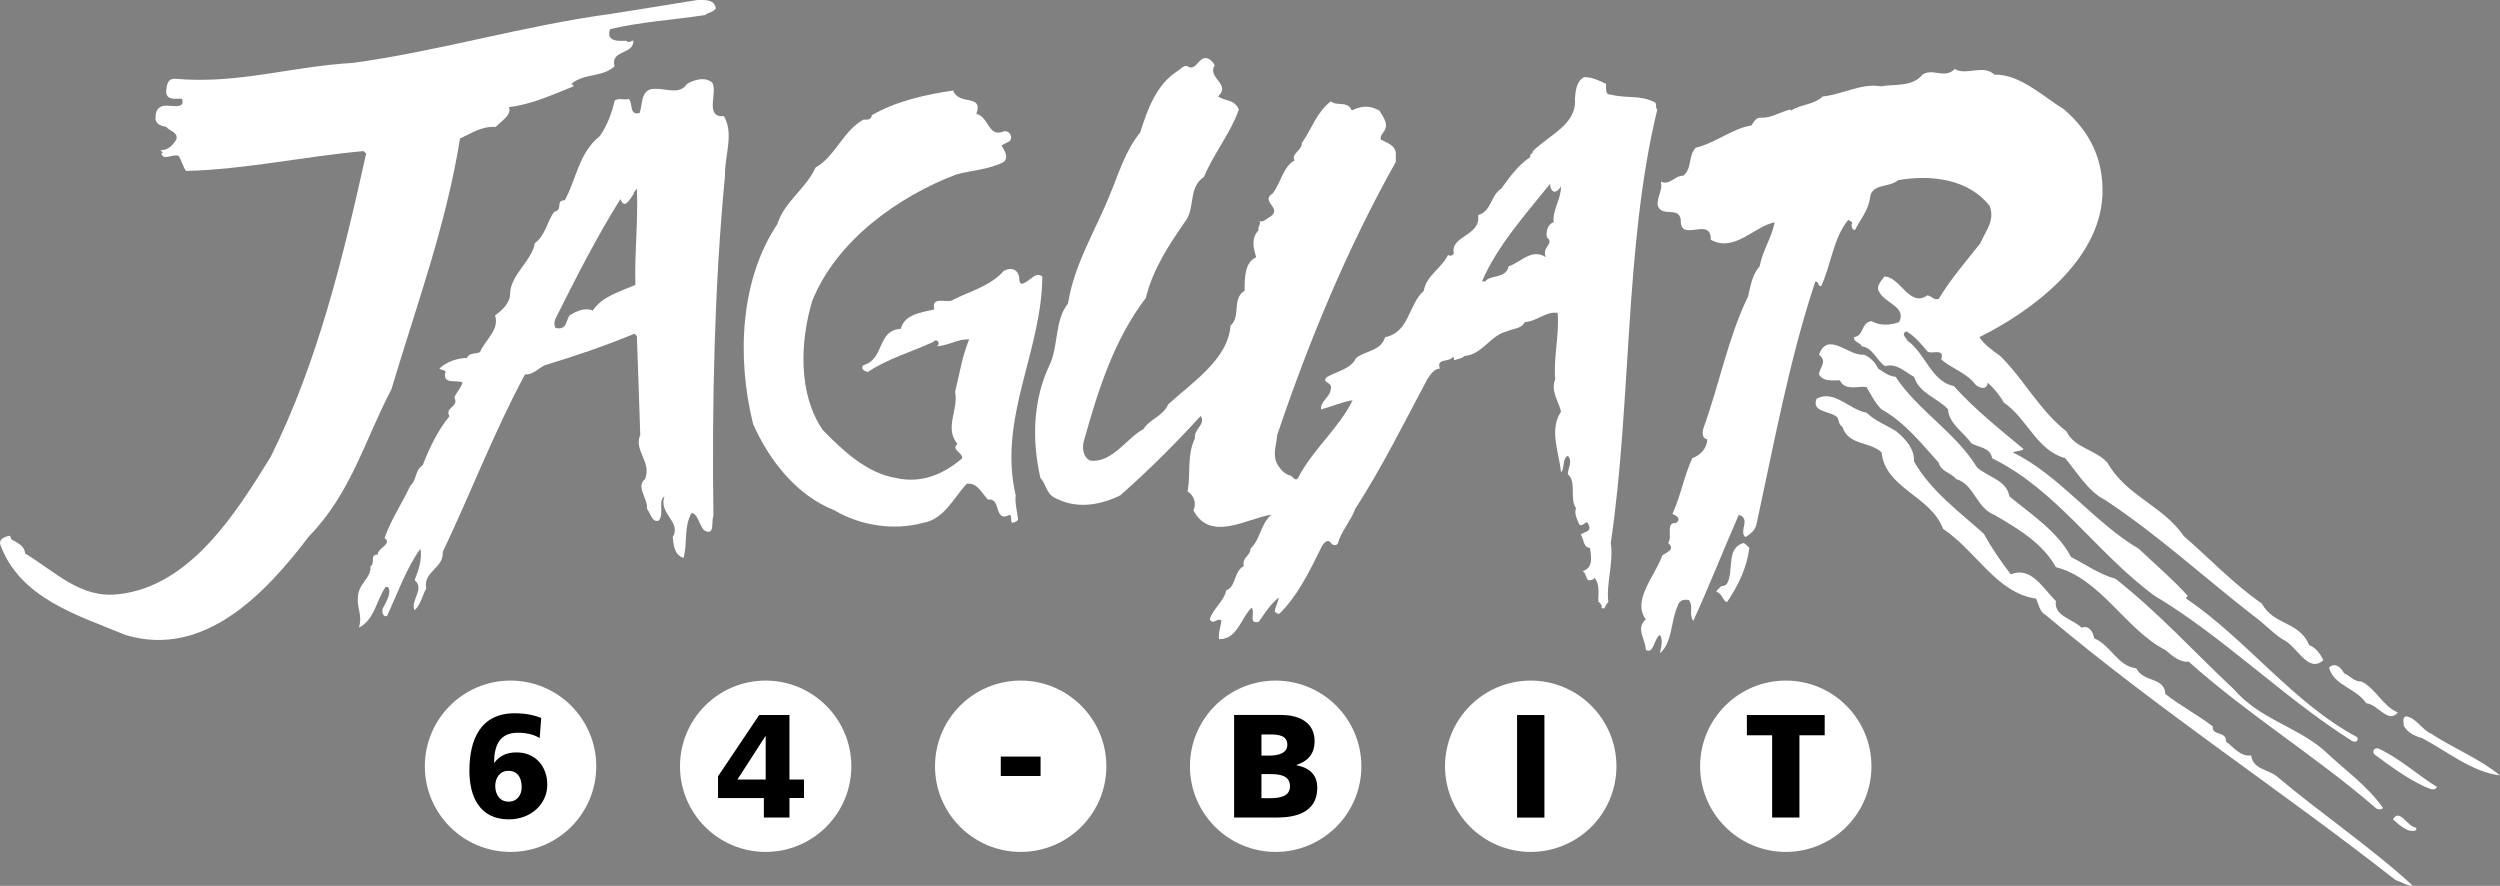 <?xml version="1.0" encoding="utf-8"?>
<!-- Generator: Adobe Illustrator 25.4.1, SVG Export Plug-In . SVG Version: 6.00 Build 0)  -->
<svg version="1.1" id="Layer_1" xmlns="http://www.w3.org/2000/svg" xmlns:xlink="http://www.w3.org/1999/xlink" x="0px" y="0px"
	 viewBox="0 0 3839 1360.3" style="enable-background:new 0 0 3839 1360.3;" xml:space="preserve">
<rect x="0" y="0" width="3839" height="1360.3" fill="#808080" stroke="none"/>
<style type="text/css">
	.st0{fill-rule:evenodd;clip-rule:evenodd;}
	.st1{fill:#FFFFFF;}
	.st2{fill-rule:evenodd;clip-rule:evenodd;fill:#FFFFFF;}
</style>
<g>
	<path class="st1" d="M3599.5,1033.8c8.9,3.7,15.6,13.4,26.8,12.7c22.3,11.2,32.7,37.9,55.8,47.6c-14.9,17.9-30.5-12.7-48.3-14.1
		c-16.4-23.8-50.6-27.5-57.3-55C3585.4,1016.7,3594.3,1024.1,3599.5,1033.8"/>
	<path class="st1" d="M3733.4,1126.7c35,23.1,73.6,37.9,105.6,64c-43.1-5.2-80.3-36.4-119.7-57.3c-11.1-3-22.3-8.2-28.3-19.3
		c0.8-5.2-3-11.9,3.7-14.1C3710.4,1102.2,3719.3,1120.8,3733.4,1126.7"/>
	<path class="st1" d="M3742.3,1208.5c-4.5,7.4-12.6,1.5-17.8,0c-27.5-12.6-52.8-31.2-78.1-49.8c-5.2-5.2,0.8-11.9,6.7-8.9
		C3685.1,1164.7,3713.3,1190.7,3742.3,1208.5"/>
	<path class="st1" d="M3710.4,1274.8c-11.9,5.2-25.3-7.4-35.7-16.4c9.7-18.6,22.3,11.9,35.7,12.6V1274.8"/>
	<path class="st1" d="M1499.3,174.8c20.1,5.2,17.8,37.2,42.4,26.8c6.7-1.5,14.9,6.7,8.9,14.9c-3.7,2.2-8.2,4.5-12.7,6.7
		c3.7,7.4,11.9,17.1,3.7,25.3c-22.3,11.9-48.3,12.7-72.9,19.3c-88.5,33.5-184.4,101.2-221.6,194.8c-18.6,62.5-21.6,142.8,16.4,197.8
		c31.2,32,67.7,66.2,112.3,73.6c39.4,8.9,73.6-5.9,101.9-30.5c0-8.9-17.8-13.4-7.4-21.6c-20.8-25.3,2.2-52.8-3.7-80.3
		c7.4-29,10.4-52.8,21.6-80.3c-16.4-1.5-32,9.7-49.8,10.4c7.4-3.7,0-13.4-5.2-6.7c-33.5,15.6-69.2,25.3-100.4,46.1
		c-4.5-0.7-12.7-4.4-6.7-10.4c32.8-9.6,20.1-53.5,57.3-55.8c5.2-22.3,32-25.3,51.3-29.7c-5.2-22.3,20.1-8.2,29-14.9
		c26-13.4,55.8-20.1,78.1-44.6c10.4-5.2,20.1-3,23.1,8.9c0.8,4.4-0.8,8.9,3.7,11.2c11.9-1.5,20.8-20.1,32-11.2
		c-0.8,115.3-68.4,217.9-40.9,336.1c-1.5,11.1,2.2,24.5,3.7,37.2c-2.3,3.7-6,3.7-8.9,5.2c-3.7-3,0-8.9-3.7-12.7
		c-25.3,13.4-12.7-26.8-33.5-23.1c-10.4-10.4-15.6-26-32.7-24.5c-20.8,22.3-35,55-67.7,60.2c-43.9,11.9-95.2,4.5-135.4-19.3
		c-58.8-23.1-100.4-77.3-125-132.4c-25.3-101.9-20.1-221.6,37.2-307.1c10.4-34.2,43.9-54.3,58.7-87c29.7-16.4,42.4-56.5,73.6-73.6
		c5.2,0.8,12.7,0,12.7-6.7c37.9-21.6,80.3-31.2,124.9-37.9C1472.6,162.9,1510.5,143.6,1499.3,174.8"/>
	<path class="st1" d="M2380.6,281.9c-38.7,48.3-81.1,95.2-104.9,150.2h5.2c6.7-10.4,32-3.7,35.7-23.1c18.6-5.9,35-28.3,57.3-14.1
		c-7.4-15.6,14.1-20.1,1.5-30.5c-1.5-8.2,0.8-20.1,10.4-23.1c-2.2-19.3,11.9-35.7,11.2-55.8c-0.8,3-5.9,9.6-11.2,8.9
		C2382.1,291.6,2379.9,287.8,2380.6,281.9 M1865.2,100.4c-11.9,19.3,26,29,5.2,47.6c11.9,8.2,24.5,3.7,32,20.1
		c-12.7,36.4-38.7,67.7-53.5,103.4c-24.5,16.4-13.4,47.6-28.3,67.7c-26,37.2-50.6,75.1-61,118.2c-49.1,64.7-72.9,140.5-94.5,217.2
		c-3.7,11.1-3,26.8,8.9,32.7c33.5,4.4,56.5-35,81.8-48.3c9.7-15.6,30.5-20.1,37.9-37.9c36.4-33.5,92.2-69.2,95.9-121.2
		c16.4-14.1,1.5-40.9,21.6-53.5c0-19.3,0-43.9,17.9-51.3c-4.5-14.1-8.2-29.7,3.7-41.6c-2.2-5.2,3.7-8.2,1.5-14.1
		c5.2,3,11.2-4.4,16.4-6.7c19.3-13.4-16.4-23.1,3.7-35.7c12.6-16.4,16.3-41.6,33.5-50.6c-5.9-10.4,11.9-15.6,11.2-26.8
		c14.9-20.8,22.3-46.9,44.6-64c8.9,8.2,26-1.5,32,14.1c14.9-7.4,27.5-8.2,42.4,0c5.2,8.9,13.4,18.6,8.9,29
		c-2.2,5.2-8.2,8.9-6.7,15.6c9.7,5.2,23.8,8.9,23.1,23.1v11.2c-75.1,133.9-133.1,274.4-182.2,419.5c-0.8,13.4-6.7,27.5-1.5,40.9
		c3.7,8.9,12.6,20.1,23,21.6c3,3,6.7,8.2,10.4,3.7c22.3-43.9,62.5-75.9,84-119.7c-14.9,2.2-32,9.7-48.4,14.1
		c-2.2-11.9,14.1-18.6,14.9-31.9c3-10.4-15.6-8.9-5.9-17.9c15.6-8.9,37.2-12.6,44.6-29c14.9-11.9,37.9-10.4,44.6-32
		c37.9-8.2,35-49.1,59.5-71.4c3.7-23.1,28.3-35.7,37.2-55.1c3,2.3,6.7,1.5,8.9-2.2c-6-27.5,42.4-26.8,37.2-58.8
		c21.6-6.7,18.6-29.7,35.7-40.9c12.7-17.1,25.3-35.7,44.7-48.4c-2.3-4.4,4.4-5.2,3.7-8.9c25.3-25.3,67.7-40.9,64.7-80.3
		c0.8-10.4,1.5-26.8,14.1-33.5c12.6,0,24.5,5.9,33.5,10.4c0.8,5.9-2.2,17.1,7.4,16.4c26,6.7,43.9,0,67.7,11.9c3.7,3,0,8.2,3.7,11.2
		c-50.6,208.2-39.4,449.2-71.4,665.6c4.5,30.5-7.4,63.2-3.7,90.7c-5.2,3.7-4.5,12.6-10.4,8.9c1.5-4.5-3-7.4-5.2-10.4
		c0-10.4,3-26.8-6-35.7c-1.5,3-5.2,3.7-8.9,3.7c-5.2-3.7-3-10.4-8.9-14.1c17.1-5.2,12.7-23.8,11.2-35.7
		c-11.2-0.8-8.9-13.4-14.1-20.1c3-4.5,17.8-3.7,11.9-15.6c-3.7-9.7-7.4,4.4-14.1,0c-3.7-8.2-8.2-17.1-5.2-25.3
		c-10.4-14.9,1.5-40.2-12.6-52.1c0-8.9,8.2-20.1,0-28.3c-8.9,4.5-4.5,20.8-10.4,25.3c-3-30.5-18.6-65.5,0-93
		c-3-14.9-16.4-31.2-8.9-49.8c-3-32.7,6.7-69.9,3.7-101.9c-17.9-3-32,13.4-50.6,14.1c-4.5,10.4-17.8,9.7-26.8,14.1
		c-26,5.9-37.9,35.7-65.4,37.9c-4.5,4.5-11.1,4.5-16.4,6.7c0-1.5,0.7-4.5-1.5-5.2c-6.7,8.9-26,1.5-20.1,17.9
		c-8.9,0-14.9,9.7-19.3,16.3c-35.7,67-69.1,134.6-110.8,199.3c-6.7,18.6-21.6,34.2-26.8,53.5c-3,3.7-9.7,1.5-10.4-1.5
		c-6.7-8.9-14.9,5.9-16.4,10.4c-17.1,34.2-35,71.4-62.5,98.2c-3,1.5-5.2-1.5-7.4-3c0.8-8.2,6-15.6,6-21.6
		c-13.4,11.2-21.6,24.6-30.5,37.2c-17.1,4.4-4.5-14.9-11.2-21.6c-16.4,16.4-21.6,48.4-49.8,48.4c-1.5-8.2,2.2-18.6,3.7-28.3
		c-6-5.9-12.7,7.4-17.9-2.2c3.7-14.9,21.6-27.5,25.3-44.6c15.6-5.9,11.2-29,26.8-37.2c-3-13.4,10.4-15.6,10.4-26.8
		c15.6-14.9,14.9-37.2,32-52.1c-36.5,5.2-93.7,43.1-119.7-6.7c5.2-10.4,0.8-23.1-8.9-29c5.2-31.2-1.5-53.5,11.2-81.8
		c-1.5-14.9,17.1-20.8,8.9-34.2c-37.9,41.6-80.3,84-123.5,122c-32,15.6-68.4,21.6-101.9,3c-12.6-7.4-11.9-20.8-20.8-29.8
		c-13.4-59.5-11.1-120.5,14.1-173.3c14.1-29.7,7.4-68.4,28.3-94.4c9.7-61,42.4-112.3,64.7-168.1c13.4-32,23.1-66.2,46.1-94.5
		c11.2-35,24.6-73.6,57.3-94.4c5.2-3,11.2-11.9,17.8-5.9c13.4,3.7,16.4-21.6,32-11.9C1860.8,93.7,1863.7,96.7,1865.2,100.4"/>
	<path class="st1" d="M1099.2,12.7c-3,5.9-11.1,5.9-16.4,10.4c-48.3,7.4-98.9,10.4-145.8,21.6c-7.4,19.3,13.4,18.6,24.5,17.8
		c3.7,5.2,10.4-1.5,11.2,0c0,22.3-35.7,13.4-29,39.4c-18.6,17.1-46.9,10.4-66.2,26.8c1.5,1.5,3,2.2,3.7,3.7
		c-32,12.7-65.4,28.3-99.7,32c5.2,12.6-14.1,23.1-20.1,30.5c-21.5-1.5-37.2,9.7-55,17.8C685,346.6,638.9,470.8,601,598
		c-40.1,75.9-61.7,159.2-126.4,225.4c-66.2,87-160.6,188.2-281.9,151.7C121.3,945.3,29.8,919.3,0.1,835.2
		c-0.8-7.4,5.9-10.4,11.9-11.9c5.2-2.2,3.7,3,5.9,5.2c8.9,5.2,19.3,8.9,20.8,21.6c45.4,26.8,84,69.2,142.8,62.4
		C292.3,900.7,363,786.9,415.8,701.3c72.1-145,110.8-304.9,146.5-465.6c-1.5-1.5-3-2.2-3.7-3.7c-92.2,8.2-181.5,28.2-272.9,30.5
		c-5.2-7.4-6.7-15.6-11.2-23.1c-9.7-3.7-23.1,8.2-26.8-3.7c5.2-1.5-0.8-3.7-1.5-5.2c11.2,0.8,19.3-7.4,24.6-16.4
		c3-11.2-10.4-12.7-15.6-19.3c-7.4-1.5-14.1-3-16.4-11.2c0-7.4,0-14.9,7.4-19.3c10.4-6.7,39.4,7.4,33.4-12.7
		c-6.7-0.7-23.8,3.7-24.5-10.4c0.8-11.2,2.2-21.6,15.6-20.1c95.2,8.2,177.7-19.3,271.4-24.5c134.6-18.6,262.5-57.3,394.9-75.1
		C981.7,14.2,1026.3,7.5,1071,0C1082.1,0,1097-1.4,1099.2,12.7"/>
	<path class="st1" d="M978,289.4c-1.5,3-5.2,5.2-5.2,8.9c-4.5,5.2-13.4,25.3-20.1,7.4c-37.2,59.5-68.4,121.2-99.7,183.7
		c-2.2,4.5-2.2,9.7,0,14.2c17.8,3.7,15.6-10.4,21.6-19.4c10.4-5.9,22.3-12.6,35.7-7.4c14.9-22.3,42.4-29,65.4-39.4
		C974.3,386.8,980.2,339.9,978,289.4 M1094,127.2c8.2,15.6-12.6,53.5,17.8,51.3c15.6,27.5,0.8,60.2,1.5,91.5
		c-16.4,169.6-20.1,351.8-17.8,522.8c-3.7,7.4,3,31.3-14.1,21.6c-8.2-8.2-8.9-24.6-19.3-26.8c-12.7,21.6-6,49.1-12.7,69.2
		c-14.1-5.2-14.9-19.3-16.4-32c14.1-23.8-22.3-35.7-12.6-62.5c-10.4,5.9,0,27.5-8.9,37.2c-10.4,3-11.9-10.4-17.9-17.9
		c1.5-16.3-17.8-34.2-3-46.1c10.4-26.8-17.8-43.1-7.4-67.7c-1.5-48.3-3.7-105.6-5.2-151.7l-3.7-3.7c-44.6,18.6-93,35-137.6,48.4
		c-9.7,4.4-17.8,14.9-30.5,14.1c-47.6,88.5-83.3,182.2-126.4,272.9c2.2,24.5-30.5,29.7-25.3,55.8c-5.9,11.2-8.9,25.3-17.8,33.4
		c-7.4-14.1,16.4-32.7,0-46.1c5.9-14.9,11.9-32,8.9-48.3c-22.3,31.2-35,68.4-51.3,103.4c-7.4,2.2-8.9-9.7-5.2-14.1
		c4.4-8.9,12.6-21.6,6.7-30.5H592c-14.1,20.9-17.1,50.6-40.9,62.5c5.9-19.4-3-28.3-1.5-46.1c0-21.6,20.8-29.7,19.3-48.3
		c8.2-4.5-2.2-17.9,11.2-17.9c-0.8-9.7,23.1-16.3,10.4-25.3C600.2,798,618.1,772,630,746c10.4-8.9,6.7-23.8,19.3-31.9
		c9.7-25.3,22.3-52.1,40.9-75.1c-8.2-13.4,15.6-14.1,7.4-28.3c3-8.2,10.4-14.9,12.7-23.1c-6.7-5.2-29.8,3.7-26.8-14.1
		c3.7-5.2-6-5.2-8.9-7.4c10.4-10.4,28.3-16.4,42.4-16.4c3-8.2,13.4-5.9,20.1-8.9c7.4-18.6,30.5-34.2,23.1-56.5
		c11.9-8.2,23.1-20.1,23.1-32.7c0-29,34.2-52,37.9-78.1c16.4-11.9,19.3-34.2,29.8-48.3c14.9-3,0.7-17.1,16.4-17.8
		c17.8-32.7,21.6-72.9,53.5-98.2c11.9-17.1,18.6-35.7,23.1-55c8.2-4.4,12.6,0,21.6-2.2c6.7,6.7,0,25.3,16.4,21.6
		c5.2-11.2,0.7-37.2,23-37.2c17.9-0.8,38.7,9.7,49.8-7.4C1065,122.8,1082.9,116.8,1094,127.2"/>
	<path class="st1" d="M3062.6,114.6c38.7-0.7,72.9,31.9,107.1,53.6c40.9,34.9,61,78.8,58.8,131.6
		c-4.5,100.4-107.8,177.7-188.9,217.9c6.7,11.1,20.8,20.8,32,29c35.7,35,60.2,83.3,101.9,116c11.9,25.3,43.1,26.8,62.5,47.6
		c29,51.3,85.5,66.2,117.5,113c38.7,33.5,77.4,74.4,119.7,103.4c18.6,34.2,57.3,26.8,72.9,64c10.4,3.7,17.8,14.9,21.6,23.1
		c-23.8,21.5-40.9-23.1-62.5-32c-16.4-10.4-29-25.3-46.1-37.2c-78.1-61-145.8-123.5-226.8-177c-25.3-12.7-42.4-41.7-61-64
		c-44.6-12.6-58-61-94.4-85.5c-5.9-11.2-15.6-22.3-24.6-30.5c-0.7,12.7-14.9,8.2-20.1,1.5c-13.4-17.1-36.4-23.8-51.3-37.2
		c6-18.6-15.6-6.7-21.5-12.6c-8.9-11.1-20.1-23.8-32-30.5c-8.9,4.5,0,9.7,1.5,14.2c28.3,20.1,36.4,62.5,71.4,69.9
		c33.5,37.2,70.7,66.2,107.1,96.7c-3,3.7-11.2,2.2-16.4,5.2c70.7,34.2,124.9,107.8,193.4,148c26,24.5,52.8,47.6,74.4,71.4
		c1.5,2.2-3,3-1.5,5.2c91.5,61.7,164.4,160.6,262.5,212.7c3,7.4-5.2,8.2-8.9,5.2c-105.6-66.9-196.3-159.2-303.4-223.1
		c-89.3-66.2-148.7-161.4-248.4-210.5c-3-17.1-20.8-16.3-32-23.1c-11.2-16.4-35-30.5-35.7-52.1c-15.6-17.1-44.6-24.5-52.1-49.8
		c-14.1-7.4-26.8-21.6-44.6-16.4c-12.6-8.2-18.6-28.3-35.7-30.5c-3-6.7-12.7-6-11.9-14.1c15.6-2.2,10.4-22.3,26.8-24.6
		c13.4,7.4,28.3,6.7,42.4,1.5c11.9-23.1-21.6-29-30.5-46.1c-6.7-9.7,5.9-19.3,7.4-23.8c24.5-0.7,38.7,48.3,66.2,29
		c6.7,0,9.6,8.2,17.8,5.2c17.8-29.7,41.6-57.3,63.9-85.5c7.4-17.9,23.1-34.9,14.1-57.3c-32-40.9-89.2-48.4-140.5-39.4
		c-13.4,11.9-40.2,4.4-43.1,26.8c-2.3,19.3-14.9,33.5-23.1,49.8c-4.5-0.7-5.2-4.4-5.2-8.9c3.7-2.2-3-5.9-5.2-6.7
		c-23.1,28.3-26,68.4-41.6,101.9c-5.2,0-3-7.4-8.9-7.4c-40.2,121.2-63.2,248.4-90.8,374.8c-3,8.9-8.9,12.6-16.3,17.8
		c-11.2-8.2,8.9-28.3-10.4-34.2c-23.8,54.3-45.4,109.3-69.9,162.9c-7.4-11.2,0.8-21.6-6.7-32c-10.4-2.2-15.6,2.2-17.8,10.4
		c-10.4,23.1-7.4,55-26.8,71.4c0.8-5.2,6-20.8,0-28.3c-9.7,6.7-8.9,29.7-21.6,23.1c0-15.6-16.3-33.5,0-46.9
		c-21.5-29.8,14.1-66.2,25.3-98.2c6.7-5.2,20.8-8.9,8.9-19.3c7.4-8.2-4.5-32,11.9-30.5c9.6-6.7,0.7-11.2-5.2-14.1
		c12.7-27.5,17.8-58,30.5-85.5c12.6-4.5,22.3-14.9,23.1-29c-9.7-1.5-7.4-13.4-5.2-19.3c23.8-66.2,37.2-136.9,67.7-200.1
		c3.7-14.1,5.9-33.4,17.8-46.1c4.5-24.6,18.6-43.9,23.1-67.7c-31.2,5.9-61.7,46.9-98.1,26.8c0.7-37.2-47.6,5.9-46.1-30.5
		c-3-22.3-29.8-2.2-35.7-23.1c0-14.9,8.2-22.3,5.2-35.7c13.4,6.7,21.5-9.7,34.2-8.9c14.1-11.1,7.4-31.2,19.3-43.1
		c30.5-7.4,56.5-29.7,85.5-34.2c3.7-5.2,6.7-12.7,14.9-11.9c14.9,0.8,29.7-8.9,44.6-12.6c0,0.7,0.8,0.7,1.5,1.5
		c14.9-9.6,35.7-8.9,48.3-21.5c30.5-3,59.5-20.8,89.2-15.6c20.1-3.7,48.4,1.5,64-17.8c15.6-11.1,34.2,7.4,49.8-8.9
		C3018.7,116.8,3045.5,98.2,3062.6,114.6"/>
	<path class="st1" d="M2884.1,566c8.2,5.2,16.4,11.9,26.8,12.6c33.5,51.3,92.2,85.5,125,139.1c16.4,14.9,45.4,19.3,49.8,44.6
		c33.5,27.5,75.1,55,94.5,93c23.1,11.9,43.9,26.8,68.4,33.5c67.7,53.5,119,110.8,181.5,169.5c40.2,46.1,94.4,56.5,137.6,93
		c29.7,28.3,69.2,56.5,91.5,89.3c-1.5,3-8.2,3-11.2,0c-93-80.3-194.8-142.1-287.1-224.6c-13.4,1.5-25.3-8.9-35.7-17.8
		c-61-31.2-99.7-110.1-168.1-127.2c-20.8-37.2-58.8-59.5-94.5-80.3c-28.3-11.1-31.2-47.6-58.8-55c-8.2-10.4-23.1-11.2-26.8-25.3
		c-26.8-29.8-53.5-63.2-87.8-81.8c-10.4-10.4-15.6-22.3-23.1-34.2c-11.9-2.2-32.7,6.7-40.9-10.4c-11.9,0-25.3,2.2-32-8.9
		c1.5-12.6,13.4-19.3,0-30.5c14.1-37.2,45.4,3,69.2,0C2872.2,548.9,2879.6,556.3,2884.1,566"/>
	<path class="st1" d="M2912.4,662.7c14.9,12.6,27.5,26.8,26.8,46.1c26,45.4,69.9,77.3,107.1,110.8c11.9,21.6,26,42.4,41.6,62.5
		c31.2-13.4,49.8,22.3,69.2,40.9c-3.7,23.1,26,27.5,39.4,40.9c11.2-4.5,17.9,6.7,19.3,16.3c25.3,10.4,36.4,43.1,64.7,46.1
		c11.2,22.3,43.1,12.7,44.6,39.4c23.8,18.6,50.6,32.7,72.9,49.8c-2.2,14.9,21.6,6.7,20.1,23.1c11.2,8.2,22.3,23.8,38.7,21.5
		c3,21.6,26.8,21.6,39.4,32c67.7,57.3,144.3,108.6,209,168.1c-9.7,0-17.9-6-26.8-8.9c-176.3-138.3-362.9-260.3-537-406.8
		c-9.7-5.2-10.4-16.3-14.9-25.3c-60.2-8.2-92.2-73.6-142.8-107.1c-18.6-50.6-88.5-61.7-94.4-117.5c-18.6-17.1-51.3-10.4-60.2-39.4
		c-5.2-2.2-5.2-9.7-7.4-14.1c-10.4-10.4-40.9-7.4-32-29c27.5-14.1,49.8,17.1,76.6,21.6C2878.9,646.3,2897.5,653,2912.4,662.7"/>
	<path class="st1" d="M2686.3,841.2c-3.7,30.5-17.1,58-34.2,83.3c-7.4-1.5-6.7-13.4-16.4-15.6c0.8-3.7,5.2-5.9,7.4-8.9
		c3.7,0,6.7-0.8,8.9-3.7c11.2-20.1-2.2-54.3,25.3-62.5C2680.3,835.2,2683.3,838.2,2686.3,841.2"/>
	<g>
		<g>
			<path class="st2" d="M915.6,1176.7c0,72.6-58.9,131.5-131.6,131.5c-72.6,0-131.6-58.9-131.6-131.5s58.9-131.6,131.6-131.6
				C856.7,1045.2,915.6,1104.1,915.6,1176.7"/>
			<path d="M760.5,1206.9c0-12.2,6.8-23.2,20.5-23.2c14.7,0,20.1,12,20.1,25c0,12.2-7,22.3-20.1,22.3
				C767.4,1231.1,760.5,1219.8,760.5,1206.9z M831.1,1102.5c-12-4.7-24.8-7.2-40.8-7.2c-52.1,0-69.5,39.9-69.5,88.2
				c0,39.5,15.6,74.7,60.5,74.7c34.7,0,59.1-24.1,59.1-53.2c0-28.2-18.3-49.6-47.1-49.6c-15.8,0-26.6,5.4-34.1,16h-0.5
				c0.2-27.7,8.8-46.2,36.8-46.2c15.3,0,26.4,3.8,33.2,8.3L831.1,1102.5z"/>
		</g>
		<g>
			<path class="st2" d="M1307.3,1176.7c0,72.6-58.9,131.5-131.6,131.5c-72.6,0-131.5-58.9-131.5-131.5s58.9-131.6,131.5-131.6
				C1248.4,1045.2,1307.3,1104.1,1307.3,1176.7"/>
			<path d="M1175.7,1197h-43.3l42.9-66.5h0.5V1197z M1173,1255.4h39.3v-30h22.3V1197h-22.3v-99h-46.5l-63.2,94.1v33.4h70.4V1255.4z"
				/>
		</g>
		<g>
			<path class="st2" d="M1698.9,1176.7c0,72.6-58.9,131.5-131.5,131.5c-72.6,0-131.6-58.9-131.6-131.5s58.9-131.6,131.6-131.6
				C1640,1045.2,1698.9,1104.1,1698.9,1176.7"/>
			<rect x="1536.8" y="1161.8" width="61.1" height="29.8"/>
		</g>
		<g>
			<path class="st2" d="M2090.5,1176.7c0,72.6-58.9,131.5-131.6,131.5c-72.6,0-131.6-58.9-131.6-131.5s58.9-131.6,131.6-131.6
				C2031.6,1045.2,2090.5,1104.1,2090.5,1176.7"/>
			<path d="M1937.1,1127.8h12.2c14,0,27.5,1.4,27.5,15.8c0,13.3-14.2,16.7-28,16.7h-11.7V1127.8z M1937.1,1188.7h12.9
				c14.4,0,30.9,1.6,30.9,18.7c0,16-16,18.3-31.4,18.3h-12.4V1188.7z M1895.1,1255.4h66.3c28.2,0,61.4-7.9,61.4-45.6
				c0-19.2-10.8-30.5-31.8-34.7v-0.5c17.6-5.9,27.7-16.9,27.7-36.8c0-27.1-21.9-39.9-51.2-39.9h-72.4V1255.4z"/>
		</g>
		<g>
			<path class="st2" d="M2482.2,1176.7c0,72.6-58.9,131.5-131.6,131.5c-72.6,0-131.6-58.9-131.6-131.5s58.9-131.6,131.6-131.6
				C2423.2,1045.2,2482.2,1104.1,2482.2,1176.7"/>
			<rect x="2329.6" y="1098" width="42" height="157.5"/>
		</g>
		<g>
			<path class="st2" d="M2873.8,1176.7c0,72.6-58.9,131.5-131.5,131.5s-131.6-58.9-131.6-131.5s58.9-131.6,131.6-131.6
				S2873.8,1104.1,2873.8,1176.7"/>
			<polygon points="2721.3,1255.4 2763.2,1255.4 2763.2,1129.1 2802,1129.1 2802,1098 2682.5,1098 2682.5,1129.1 2721.3,1129.1 			
				"/>
		</g>
	</g>
</g>
</svg>
